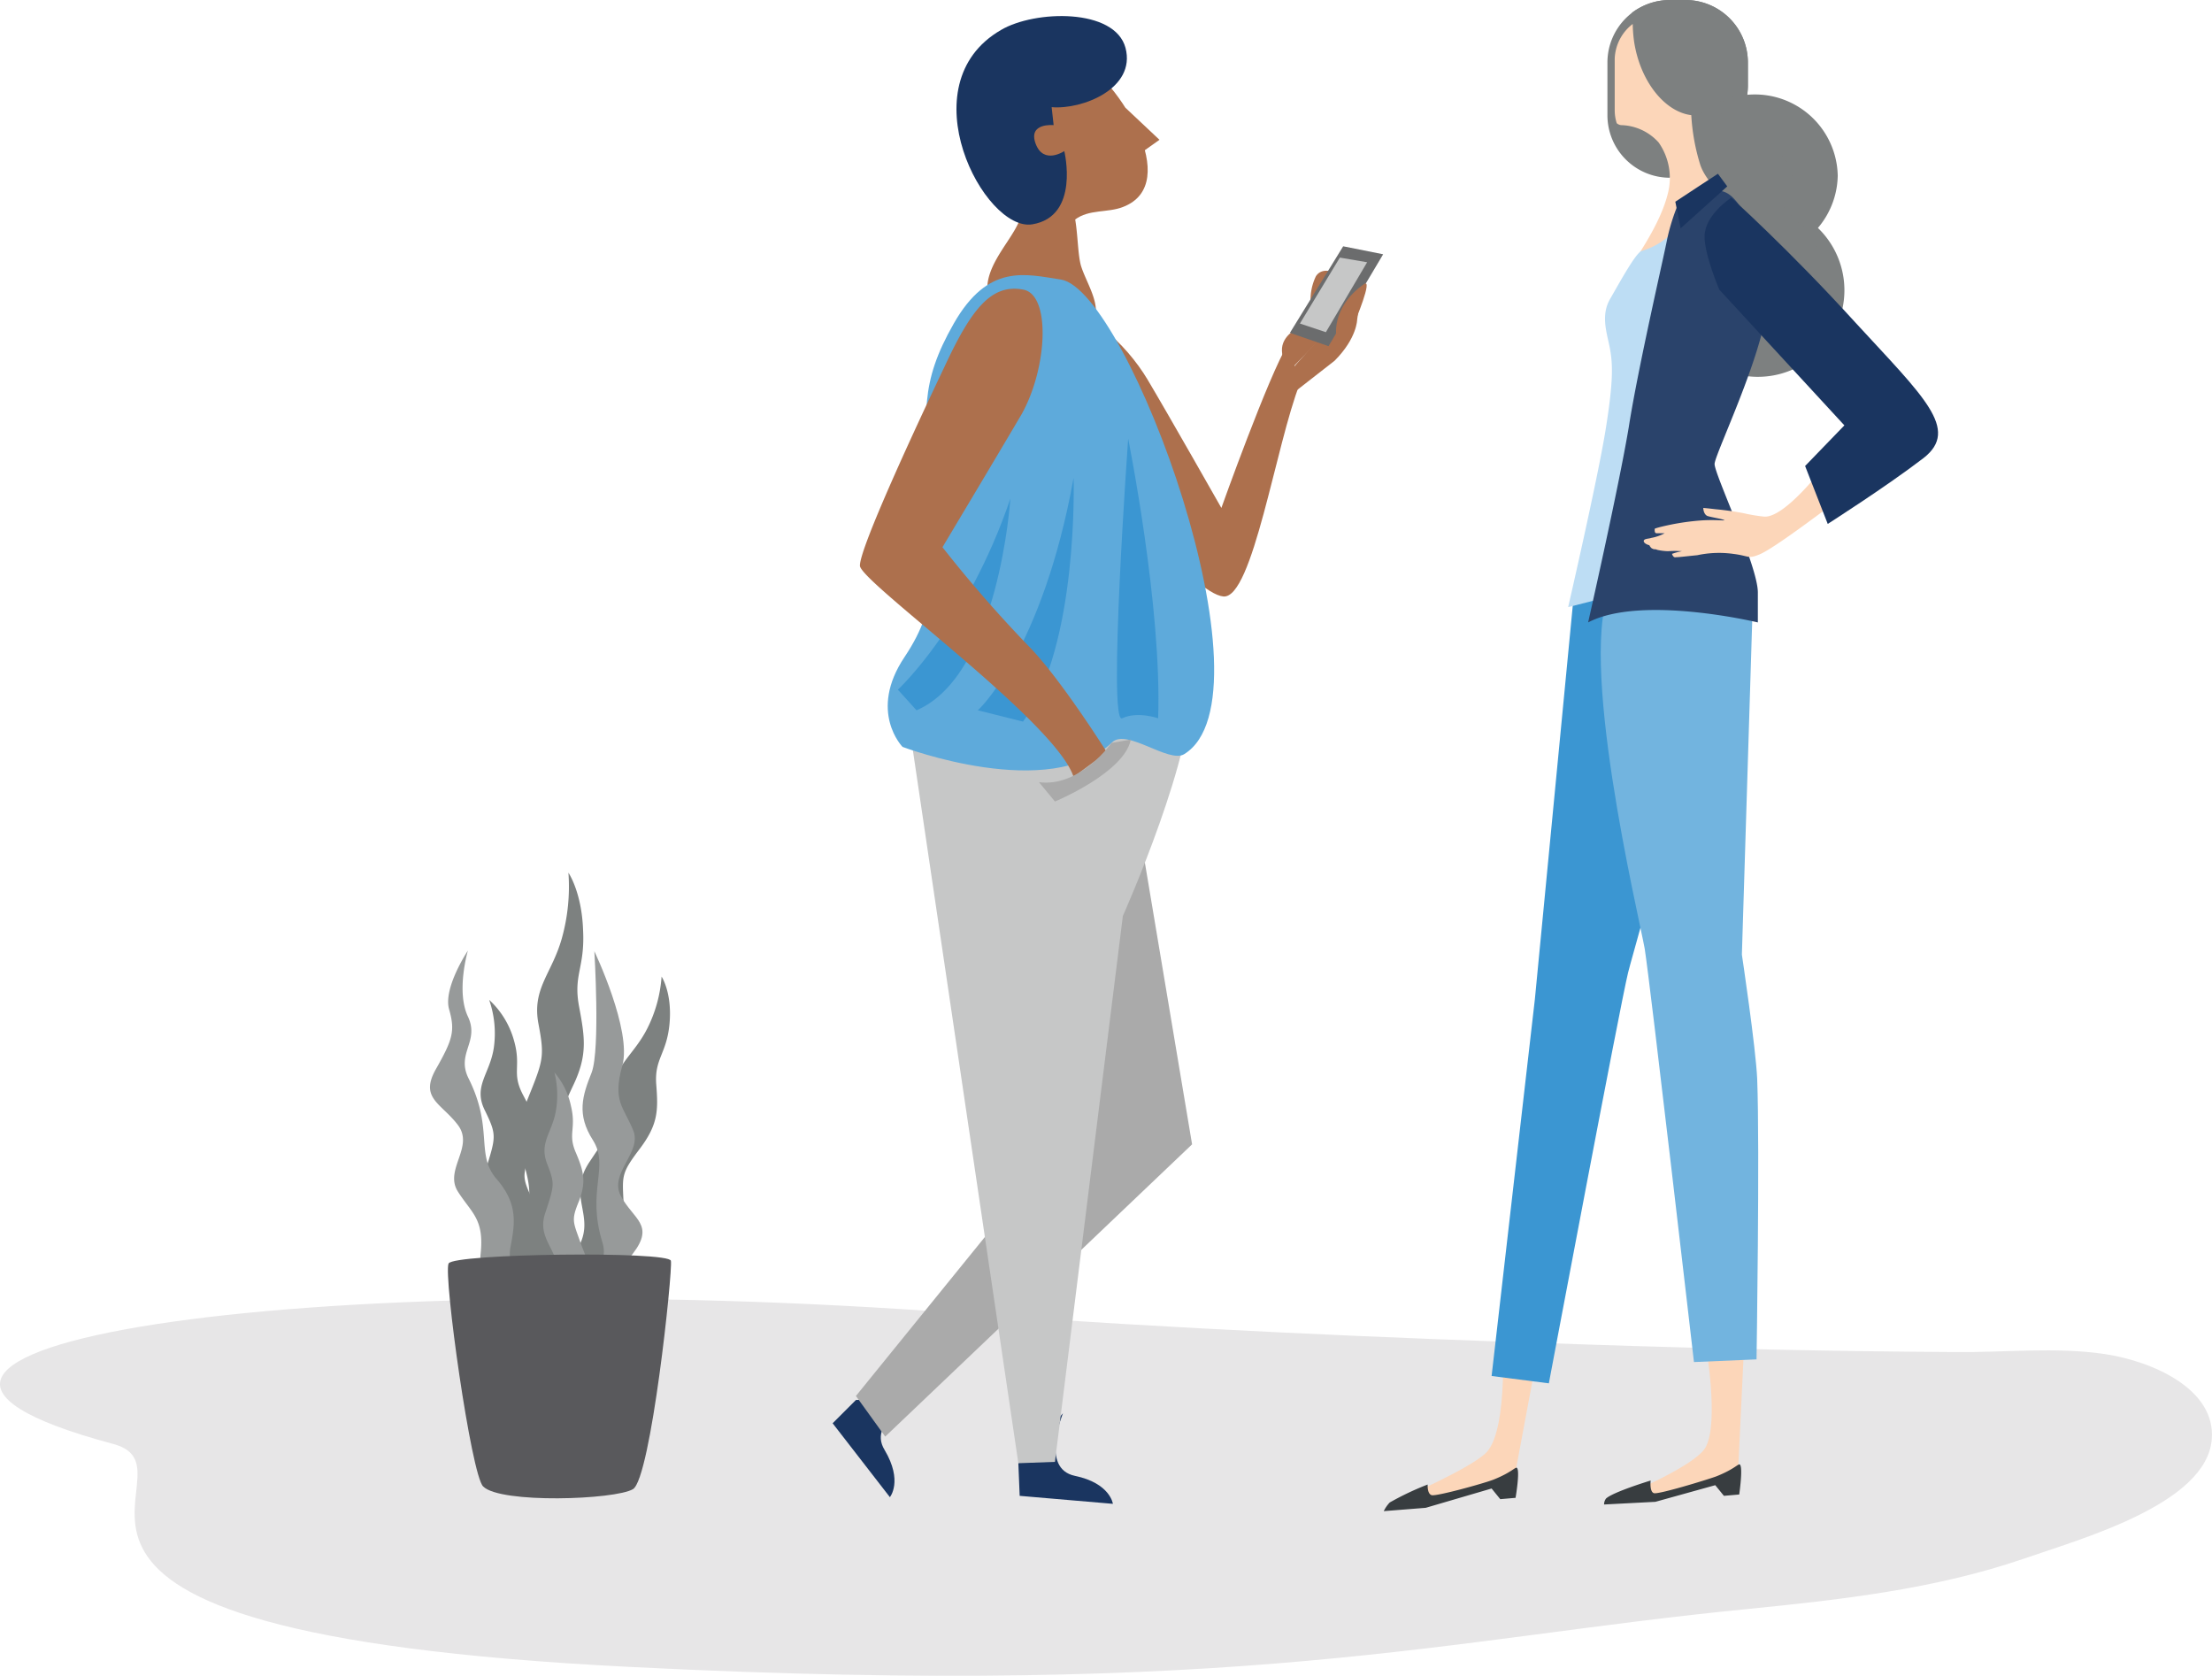 <svg xmlns="http://www.w3.org/2000/svg" width="284.727" height="215.681" viewBox="0 0 284.727 215.681">
  <g id="Group_4103" data-name="Group 4103" transform="translate(-0.009)">
    <path id="Path_3762" data-name="Path 3762" d="M270.918,202.209c-6.255-.942-13.195-.171-19.278-.257-15.508-.086-31.016-.428-46.524-.942-26.989-.857-54.063-2.056-81.052-4.027-85.508-6.426-155.422,4.541-109.5,16.793,12.852,3.427-24.161,24.161,66.487,28.7,79.6,4.027,104.7-3.6,143.941-7.454,12.081-1.2,24.076-2.57,35.385-6.426,7.368-2.57,23.647-7.026,24.333-15.422C285.226,206.75,277.173,203.152,270.918,202.209Z" transform="translate(0 -27.938)" fill="#e7e6e7"/>
    <g id="Group_4103-2" data-name="Group 4103" transform="translate(55.358 112.325)">
      <path id="Path_3763" data-name="Path 3763" d="M84.271,190.739a11.863,11.863,0,0,1,1.885-8.654c3-4.455-1.371-6.854,1.8-11.567,3.084-4.627,3.341-4.8,3.084-8.482s2.485-5.055,4.284-8.568a17.47,17.47,0,0,0,1.885-6.769s1.371,2.056,1.028,6-1.971,4.541-1.714,7.882.257,5.141-2.142,8.311-2.228,3.427-2.056,7.026c.171,3.684,1.028,6.426-1.971,9.682a18.073,18.073,0,0,0-3.941,7.2A2.469,2.469,0,0,1,84.271,190.739Z" transform="translate(-67.4 -133.334)" fill="#7d8180"/>
      <path id="Path_3764" data-name="Path 3764" d="M76.4,190.469a9.682,9.682,0,0,1-1.2-7.8c1.285-4.37-3.77-5.826-2.4-10.367,1.371-4.455,1.542-4.627,0-7.8-1.628-3.17.6-4.712,1.114-8.139a13.139,13.139,0,0,0-.6-6.169,11.148,11.148,0,0,1,3.17,5.141c1.028,3.513-.343,4.2,1.2,7.111s2.142,4.455.942,7.54-.942,3.256.514,6.512c1.457,3.17,3.341,5.483,1.542,8.825a12.164,12.164,0,0,0-1.285,6.854S77.172,192.011,76.4,190.469Z" transform="translate(-65.699 -133.835)" fill="#7d8180"/>
      <path id="Path_3765" data-name="Path 3765" d="M78,186.449a16.853,16.853,0,0,1,.6-10.8c2.228-5.74-2.4-8.4,0-14.394s2.656-6.169,1.8-10.71,1.714-6.426,3-10.967a24.754,24.754,0,0,0,.857-8.482s1.714,2.485,1.885,7.368c.257,4.884-1.285,5.74-.514,9.853s1.114,6.34-.857,10.367c-1.885,4.027-1.714,4.37-.942,8.911.685,4.541,2.056,7.882-.514,12.166a23.944,23.944,0,0,0-2.827,9.168A3.128,3.128,0,0,1,78,186.449Z" transform="translate(-66.439 -131.1)" fill="#7d8180"/>
      <path id="Path_3766" data-name="Path 3766" d="M83.83,194.343a8.694,8.694,0,0,1-.6-6.512c1.114-3.513-2.57-4.969-1.371-8.568,1.2-3.684,1.285-3.77.257-6.426s.6-3.941,1.114-6.683a11.923,11.923,0,0,0-.171-5.055,9.633,9.633,0,0,1,2.142,4.37c.685,2.913-.428,3.513.6,5.912s1.371,3.77.428,6.255c-1.028,2.485-.771,2.656.171,5.312s2.228,4.627.857,7.283a12.325,12.325,0,0,0-1.2,5.655A3.05,3.05,0,0,1,83.83,194.343Z" transform="translate(-67.045 -135.396)" fill="#979a9a"/>
      <path id="Path_3767" data-name="Path 3767" d="M74.369,189.152a8.293,8.293,0,0,1-3.256-7.2c.514-4.627-1.114-5.312-2.913-8.139s2.142-5.74,0-8.568-4.969-3.427-2.827-7.2,2.485-4.884,1.714-7.625c-.857-2.742,2.4-7.625,2.4-7.625s-1.542,5.226,0,8.482-1.542,4.712.086,7.968c3.256,6.512.857,9.767,3.6,12.938s2.4,5.655,1.8,8.739,1.971,9.339,1.971,9.339A4.813,4.813,0,0,1,74.369,189.152Z" transform="translate(-64.609 -132.776)" fill="#979a9a"/>
      <path id="Path_3768" data-name="Path 3768" d="M92.583,157.637c-1.285,4.541.171,5.312,1.371,8.225,1.285,2.913-3.17,5.569-1.542,8.568s4.37,3.684,1.542,7.368c-2.827,3.6-3.427,4.712-3.084,7.454s-3.77,7.368-3.77,7.368,2.485-5.055,1.542-8.4,2.4-4.627,1.371-7.882c-2.056-6.683.942-9.682-1.2-13.109-2.142-3.341-1.371-5.74-.171-8.739,1.114-3,.343-15.594.343-15.594S93.869,153.1,92.583,157.637Z" transform="translate(-67.83 -132.79)" fill="#979a9a"/>
      <path id="Path_3769" data-name="Path 3769" d="M67.386,189.607c-.685,1.542,2.913,27.246,4.455,28.7,2.228,2.228,16.964,1.714,19.278.343s5.141-28.1,4.884-29.388C95.831,187.98,67.985,188.322,67.386,189.607Z" transform="translate(-64.995 -139.314)" fill="#59595c"/>
    </g>
    <path id="Path_3770" data-name="Path 3770" d="M227.864,203.77l-2.827,15.165-9.6,2.485-5.141.171s9.339-4.027,11.224-6.083c2.827-3.17,1.971-15.508,1.971-15.508Z" transform="translate(-30.116 -28.642)" fill="#fcd6b9"/>
    <path id="Path_3771" data-name="Path 3771" d="M224.864,224.352l-1.971.171-1.114-1.371-8.482,2.485-5.4.428a4.316,4.316,0,0,1,.771-1.114,36.807,36.807,0,0,1,4.884-2.313s-.086,1.2.514,1.371,6.512-1.457,7.882-1.971c2.4-.942,2.913-1.714,3.084-1.542C225.464,220.839,224.864,224.352,224.864,224.352Z" transform="translate(-29.772 -31.574)" fill="#383d40"/>
    <path id="Path_3772" data-name="Path 3772" d="M234.553,90.3l-4.884,50.722L224.1,189.521l7.368.942s9.168-48.666,10.2-52.864,11.4-37.784,7.625-46.7C245.52,81.908,234.553,90.3,234.553,90.3Z" transform="translate(-32.092 -12.423)" fill="#3b96d2"/>
    <path id="Path_3773" data-name="Path 3773" d="M251.1,41.481A11.141,11.141,0,1,0,262.238,30.6,11.009,11.009,0,0,0,251.1,41.481Z" transform="translate(-35.959 -4.382)" fill="#7d8080"/>
    <path id="Path_3774" data-name="Path 3774" d="M241.5,14.822a8.044,8.044,0,0,0,8.054,8.054l1.971-3.77a8.044,8.044,0,0,0,8.054-8.054v-3A8.044,8.044,0,0,0,251.524,0h-1.971A8.044,8.044,0,0,0,241.5,8.054Z" transform="translate(-34.584)" fill="#7d8080"/>
    <path id="Path_3775" data-name="Path 3775" d="M260.1,11.053v-3A8.045,8.045,0,0,0,252.043,0h-1.971a8.159,8.159,0,0,0-4.884,1.628,17.344,17.344,0,0,0,.428,5.483c1.371,5.826,5.226,10.2,9.6,11.31A8.206,8.206,0,0,0,260.1,11.053Z" transform="translate(-35.103)" fill="#7d8080"/>
    <path id="Path_3776" data-name="Path 3776" d="M251.2,24.653a10.669,10.669,0,0,0,21.334,0,10.669,10.669,0,0,0-21.334,0Z" transform="translate(-35.973 -2.034)" fill="#7d8080"/>
    <path id="Path_3777" data-name="Path 3777" d="M248.9,40.9a10.968,10.968,0,1,0,10.967-10.8A10.9,10.9,0,0,0,248.9,40.9Z" transform="translate(-35.644 -4.311)" fill="#7d8080"/>
    <path id="Path_3778" data-name="Path 3778" d="M262.073,19.05c-3.941-2.656-8.568-2.827-10.281-.257s.086,6.769,4.027,9.425,8.568,2.827,10.281.257C267.814,25.99,266.014,21.792,262.073,19.05Z" transform="translate(-35.965 -2.429)" fill="#7d8080"/>
    <path id="Path_3779" data-name="Path 3779" d="M244.913,3.6a19.5,19.5,0,0,0,.171,2.228c.771,5.141,3.941,9.082,7.368,9.51a26.311,26.311,0,0,0,1.114,6.255c.6,2.056,3,4.2,3,4.2.6,3.6-11.652,8.911-11.4,8.311s3.341-4.8,4.284-8.739a7.97,7.97,0,0,0-1.2-6.512,6.7,6.7,0,0,0-4.712-2.228.973.973,0,0,1-.685-.257,5.525,5.525,0,0,1-.257-1.714v-6.6A5.9,5.9,0,0,1,244.913,3.6Z" transform="translate(-34.742 -0.516)" fill="#fcd6b9"/>
    <path id="Path_3780" data-name="Path 3780" d="M241.34,81.737l-5.74,1.457s3.77-16.365,4.8-22.7.942-8.482.6-10.453-1.285-4.284,0-6.512,3.256-5.826,4.027-6.169a9.264,9.264,0,0,0,3.684-2.056C249.309,34.785,241.34,81.737,241.34,81.737Z" transform="translate(-33.739 -5.055)" fill="#bdddf4"/>
    <path id="Path_3781" data-name="Path 3781" d="M259.408,202.614l-.771,16.108-9.6,2.485-5.141.171s9.082-3.77,10.539-6.169c1.885-3.17,0-13.709,0-13.709Z" transform="translate(-34.928 -28.857)" fill="#fcd6b9"/>
    <path id="Path_3782" data-name="Path 3782" d="M258.393,223.852l-1.971.171-1.114-1.371-7.711,2.142-6.6.343a1.269,1.269,0,0,1,.257-.771c.942-.857,5.74-2.313,5.74-2.313s-.171,1.457.428,1.628,6.512-1.628,7.968-2.142c2.4-.942,2.913-1.714,3.084-1.542C258.907,220.339,258.393,223.852,258.393,223.852Z" transform="translate(-34.513 -31.502)" fill="#383d40"/>
    <path id="Path_3783" data-name="Path 3783" d="M260.034,90.641l-1.371,44.3s1.8,12,1.971,16.022c.343,9-.086,36.071-.086,36.071l-8.054.343s-5.655-48.923-6.34-53.207c-.771-4.284-8.911-38.3-4.2-46.781S260.034,90.641,260.034,90.641Z" transform="translate(-34.44 -12.074)" fill="#72b4df"/>
    <path id="Path_3784" data-name="Path 3784" d="M238.6,84.21s3.941-17.393,5.226-25.1c1.2-7.711,4.627-22.448,4.969-24.333a26.665,26.665,0,0,1,1.371-4.37s2.913-2.142,5.569-1.714,4.8,6.34,5.912,12.081-6.769,21.677-6.769,23.048,5.569,13.109,5.569,16.536V84.21S245.454,80.612,238.6,84.21Z" transform="translate(-34.169 -4.101)" fill="#2a436b"/>
    <path id="Path_3785" data-name="Path 3785" d="M257.183,26.1l-2.228,1.457L251.7,29.7l.685,3.427,6-5.4Z" transform="translate(-36.045 -3.738)" fill="#1a3560"/>
    <path id="Path_3786" data-name="Path 3786" d="M270.127,70.1s-5.055,6.683-7.711,6.426a21.182,21.182,0,0,1-2.57-.428,36.169,36.169,0,0,0-3.6-.514c-1.457-.171-1.628-.171-1.628-.171s0,.771.514,1.028c.514.171,1.714.343,2.142.514s-1.028-.086-3.17.086a31.285,31.285,0,0,0-5.141.857c-.6.171-.6.171-.6.257,0,.257,0,.514.257.514h1.028a5.816,5.816,0,0,1-1.714.6c-.257.086-.514.086-.771.171-.428.171-.171.6.514.771a1.2,1.2,0,0,0,.343.428c.086,0,.171.086.257.086a.932.932,0,0,1,.428.086,7.5,7.5,0,0,0,1.371.171,12.547,12.547,0,0,1,1.8,0,7.138,7.138,0,0,0-1.285.343c.086.257.257.514.514.428.428,0,1.028-.086,2.742-.257a13.427,13.427,0,0,1,4.627-.171c2.056.257,1.885.685,3.341.086,1.971-.771,9.168-6.34,10.453-7.2C273.64,73.527,270.127,70.1,270.127,70.1Z" transform="translate(-35.365 -10.039)" fill="#fcd6b9"/>
    <path id="Path_3787" data-name="Path 3787" d="M274.092,59,257.984,41.524s-1.971-4.627-1.885-6.94c.086-2.742,3.427-4.884,3.427-4.884s7.368,6.6,16.022,16.108c8.739,9.51,13.452,13.709,8.739,17.393-4.8,3.684-12.338,8.482-12.338,8.482l-2.913-7.454Z" transform="translate(-36.675 -4.253)" fill="#1a3560"/>
    <g id="Group_4104" data-name="Group 4104" transform="translate(107.186 2.068)">
      <path id="Path_3788" data-name="Path 3788" d="M128.1,210.271l-3,3,7.368,9.51s1.714-2.056-.685-6.083c-2.4-3.941,4.884-6.6,4.884-6.6Z" transform="translate(-125.1 -32.157)" fill="#1a3560"/>
      <path id="Path_3789" data-name="Path 3789" d="M193.885,54.226s-1.2-.257-1.285-2.228,2.056-2.913,2.056-2.913l5.483-1.285Z" transform="translate(-134.766 -8.914)" fill="#ad704d"/>
      <path id="Path_3790" data-name="Path 3790" d="M192.663,55.124c2.57-3.084,4.8-5.4,4.8-5.4s5.312-4.8,5.226-5.826l-.514,3.513s0,2.4-2.913,5.312l-7.026,5.483S191.121,57.009,192.663,55.124Z" transform="translate(-134.659 -8.355)" fill="#ad704d"/>
      <path id="Path_3791" data-name="Path 3791" d="M199.9,40.867s-1.542-.685-2.313.514a7.01,7.01,0,0,0-.685,3.341A4.838,4.838,0,0,0,199.9,40.867Z" transform="translate(-135.382 -7.893)" fill="#ad704d"/>
      <path id="Path_3792" data-name="Path 3792" d="M193.8,48.138l4.969,1.714L205.8,38.028,200.654,37Z" transform="translate(-134.939 -7.367)" fill="#6b6c6d"/>
      <path id="Path_3793" data-name="Path 3793" d="M195.3,47.182l3.341,1.114,5.312-9-3.513-.6Z" transform="translate(-135.153 -7.61)" fill="#c6c7c7"/>
      <path id="Path_3794" data-name="Path 3794" d="M200.789,49.623s-.857-3.856,3.513-6.94c1.285-.942-1.2,4.969-1.2,4.969Z" transform="translate(-135.93 -8.166)" fill="#ad704d"/>
      <path id="Path_3795" data-name="Path 3795" d="M188.066,50.985c-2.485,4.027-8.568,21.077-8.568,21.077s-6.854-12.081-9.51-16.536-8.482-10.281-13.109-8.482c-3.77,1.457,1.371,9.682,4.627,16.108s14.48,19.963,18.25,20.306,6.769-19.62,9.853-27.417Z" transform="translate(-129.461 -8.757)" fill="#ad704d"/>
      <path id="Path_3796" data-name="Path 3796" d="M163.814,114.96l8.054,48.066-39.5,37.613-3.77-5.226,30.93-38.127L140,112.561S161.244,105.278,163.814,114.96Z" transform="translate(-125.601 -17.812)" fill="#aaa"/>
      <path id="Path_3797" data-name="Path 3797" d="M150.189,42.176a12.782,12.782,0,0,1-1.8-.171c-.514-3.256,2.313-6.169,3.684-8.739,1.285-2.4,2.4-6.683,6-4.284,2.142,1.371,1.628,6.769,2.313,9.253.6,1.971,2.228,4.37,1.885,6.426-.6,4.2-3.77-.6-5.826-1.628C154.13,41.834,152.331,42.262,150.189,42.176Z" transform="translate(-128.426 -6.118)" fill="#ad704d"/>
      <path id="Path_3798" data-name="Path 3798" d="M153,218.726l.171,4.2,12,1.028s-.343-2.656-4.884-3.6-1.542-8.054-1.542-8.054Z" transform="translate(-129.096 -32.472)" fill="#1a3560"/>
      <path id="Path_3799" data-name="Path 3799" d="M135.6,101.614l14.908,100.758,4.712-.171,8.739-70.257s9.682-21.677,8.654-30.073C171.5,93.56,135.6,101.614,135.6,101.614Z" transform="translate(-126.604 -16.119)" fill="#c6c7c7"/>
      <path id="Path_3800" data-name="Path 3800" d="M155.673,41.9c-4.541-.685-9.339-2.142-13.794,5.655s-3.684,11.652-3.17,21.334,1.542,14.565-3.17,21.591-.257,11.567-.257,11.567,19.021,7.2,26.989-.6c1.885-1.8,7.283,2.742,9.253,1.542C183.6,95.625,164.327,43.275,155.673,41.9Z" transform="translate(-126.285 -7.987)" fill="#5eaadb"/>
      <path id="Path_3801" data-name="Path 3801" d="M169.258,65.9s4.37,21.677,3.856,35.985c0,0-2.656-.942-4.627,0C166.6,102.828,169.258,65.9,169.258,65.9Z" transform="translate(-131.217 -11.506)" fill="#3b96d2"/>
      <path id="Path_3802" data-name="Path 3802" d="M159.238,71.8s.685,21.505-6.512,31.358L146.9,101.7C146.986,101.7,155.211,93.991,159.238,71.8Z" transform="translate(-128.222 -12.351)" fill="#3b96d2"/>
      <path id="Path_3803" data-name="Path 3803" d="M134.9,99.49s8.911-8.225,14.48-24.59c0,0-1.457,22.7-12.081,27.246Z" transform="translate(-126.503 -12.795)" fill="#3b96d2"/>
      <path id="Path_3804" data-name="Path 3804" d="M150.191,43.482c-4.113-.771-6.683,2.57-10.11,9.939-3.513,7.368-10.967,23.39-10.881,25.618.171,2.142,25.19,20.049,27.5,27.16l4.284-3.17s-6.083-9.682-10.2-13.794A166.229,166.229,0,0,1,139.824,76.64s6.769-11.31,10.2-17.136C153.361,53.506,153.79,44.082,150.191,43.482Z" transform="translate(-125.687 -8.28)" fill="#ad704d"/>
      <path id="Path_3805" data-name="Path 3805" d="M165.439,111.528s-4.027,5.74-9.339,5.055l2.056,2.485s8.911-3.684,9.767-7.968Z" transform="translate(-129.54 -17.979)" fill="#aaa"/>
      <path id="Path_3806" data-name="Path 3806" d="M154.9,30c-3.6-4.113-6.512-12-4.969-17.393,1.542-5.483,5.312-6.6,10.367-3.941,4.969,2.57,13.537,16.022,5.655,19.021-1.971.771-4.37.257-6.169,1.628Z" transform="translate(-128.595 -3.112)" fill="#ad704d"/>
      <path id="Path_3807" data-name="Path 3807" d="M149.441,4.2c4.37-2.57,14.651-2.827,16.022,2.313,1.371,5.226-5.569,7.968-9.51,7.625l.257,2.313s-3.341-.343-2.313,2.4,3.684.942,3.684.942,2.056,8.4-4.113,9.425S137.274,11.227,149.441,4.2Z" transform="translate(-127.764 -2.414)" fill="#1a3560"/>
      <path id="Path_3808" data-name="Path 3808" d="M169.1,16.2l4.37,4.113-3.256,2.313Z" transform="translate(-131.401 -4.388)" fill="#ad704d"/>
    </g>
  </g>
</svg>
